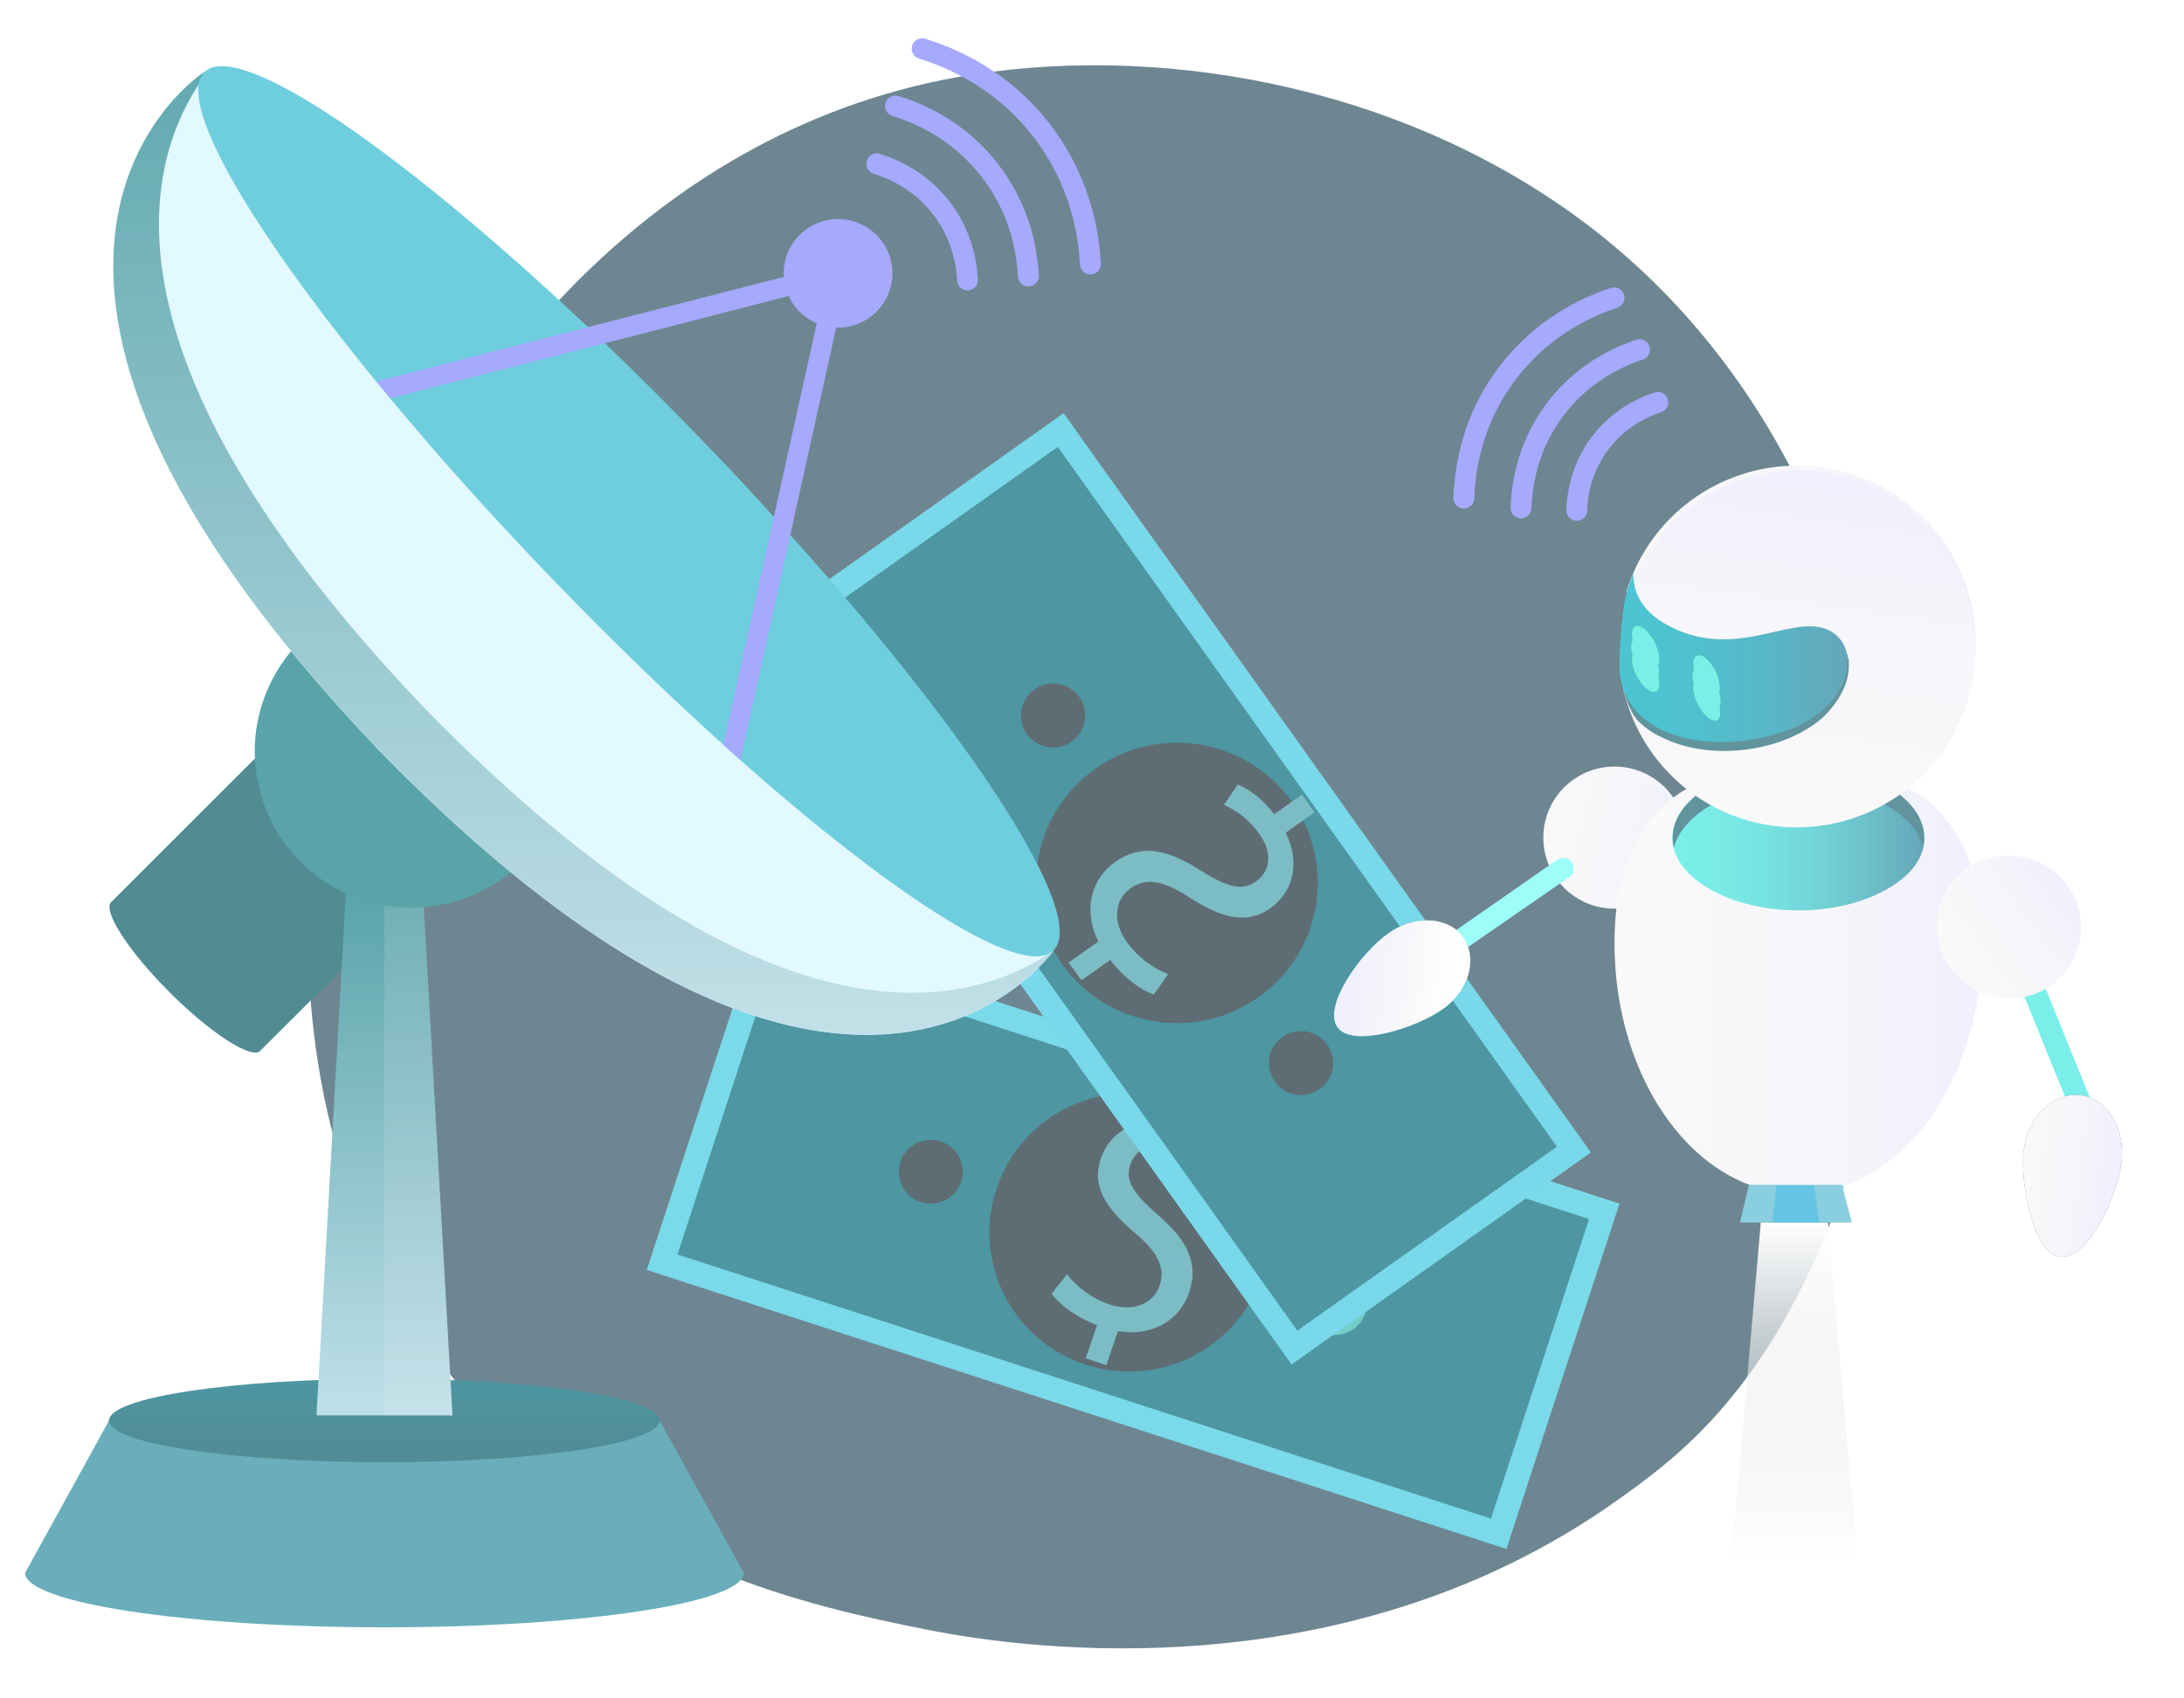 <svg width="135" height="105" viewBox="0 0 135 105" fill="none" xmlns="http://www.w3.org/2000/svg">
<g opacity="0.7">
<g clip-path="url(#clip0_6261_4438)">
<path d="M105.481 88.138C103.473 90.243 101.573 91.603 100.075 92.677C82.433 105.29 61.558 101.614 57.121 100.716C50.569 99.391 37.906 96.829 28.75 86.098C14.898 69.867 17.053 44.297 27.798 27.417C29.763 24.328 40.144 7.195 61.245 4.446C74.016 2.782 88.899 6.139 99.68 15.137C122.307 34.025 120.694 72.182 105.481 88.138Z" fill="#305263"/>
<path d="M47.459 58.101L99.165 74.891L92.638 94.825L40.931 78.036L47.459 58.101Z" fill="#016A7B"/>
<path d="M93.116 95.761L100.105 74.412L46.975 57.162L39.978 78.512L93.116 95.761ZM98.223 75.365L92.16 93.886L41.876 77.556L47.938 59.035L98.223 75.365Z" fill="#42CAE0"/>
<path d="M67.116 84.371C62.584 82.9 60.108 78.044 61.587 73.526C63.067 69.008 67.941 66.539 72.474 68.011C77.006 69.483 79.482 74.338 78.002 78.856C76.523 83.374 71.649 85.843 67.116 84.371Z" fill="#1A2F38"/>
<path d="M67.113 83.97L67.814 81.921C66.643 81.502 65.546 80.723 65.005 79.979L65.954 78.78C66.519 79.513 67.445 80.259 68.587 80.648C70.034 81.126 71.294 80.626 71.686 79.463C72.065 78.348 71.51 77.385 70.207 76.271C68.408 74.751 67.447 73.39 68.047 71.623C68.621 69.938 70.257 69.066 72.234 69.396L72.935 67.347L74.194 67.774L73.524 69.747C74.729 70.203 75.451 70.808 75.926 71.35L74.959 72.519C74.618 72.127 73.934 71.404 72.628 70.964C71.063 70.436 70.153 71.169 69.876 71.979C69.516 73.03 70.086 73.816 71.61 75.147C73.414 76.708 74.113 78.123 73.495 79.931C72.946 81.534 71.323 82.66 69.103 82.296L68.383 84.409L67.113 83.97Z" fill="#44A0AC"/>
<path d="M56.925 74.318C55.886 73.981 55.319 72.868 55.658 71.833C55.998 70.798 57.114 70.232 58.153 70.569C59.191 70.906 59.758 72.019 59.419 73.054C59.08 74.089 57.963 74.655 56.925 74.318Z" fill="#1A2F38"/>
<path d="M81.907 82.435C80.868 82.098 80.301 80.986 80.641 79.951C80.98 78.916 82.097 78.35 83.135 78.687C84.174 79.024 84.741 80.136 84.401 81.171C84.062 82.206 82.945 82.772 81.907 82.435Z" fill="#36B9B1"/>
<path d="M65.57 26.588L97.29 71.07L80.018 83.309L48.297 38.826L65.57 26.588Z" fill="#016A7B"/>
<path d="M79.837 84.358L98.341 71.249L65.746 25.543L47.242 38.652L79.837 84.358ZM96.239 70.892L80.19 82.263L49.336 39.003L65.385 27.631L96.239 70.892Z" fill="#40C7DF"/>
<path d="M65.657 59.608C62.873 55.707 63.793 50.295 67.712 47.52C71.63 44.746 77.064 45.66 79.848 49.561C82.632 53.462 81.713 58.874 77.794 61.649C73.875 64.423 68.442 63.51 65.657 59.608Z" fill="#1A2F38"/>
<path d="M66.848 60.606L68.63 59.344C69.373 60.349 70.445 61.179 71.323 61.481L72.209 60.223C71.333 59.89 70.348 59.212 69.646 58.23C68.756 56.984 68.881 55.624 69.888 54.913C70.86 54.223 71.951 54.482 73.403 55.409C75.387 56.702 76.994 57.231 78.524 56.147C79.993 55.11 80.361 53.286 79.477 51.479L81.258 50.216L80.478 49.126L78.764 50.34C77.979 49.311 77.179 48.792 76.514 48.493L75.66 49.761C76.137 49.978 77.039 50.427 77.84 51.551C78.809 52.906 78.358 53.994 77.65 54.489C76.732 55.14 75.812 54.815 74.084 53.737C72.049 52.453 70.478 52.189 68.907 53.303C67.513 54.29 66.9 56.185 67.888 58.21L66.052 59.511L66.848 60.606Z" fill="#44A0AC"/>
<path d="M63.472 45.384C62.837 44.494 63.047 43.258 63.941 42.625C64.835 41.991 66.075 42.2 66.71 43.09C67.345 43.981 67.135 45.217 66.241 45.85C65.347 46.484 64.107 46.275 63.472 45.384Z" fill="#1A2F38"/>
<path d="M78.804 66.869C78.169 65.978 78.379 64.743 79.273 64.109C80.167 63.476 81.407 63.684 82.042 64.575C82.677 65.466 82.467 66.701 81.573 67.335C80.679 67.968 79.439 67.76 78.804 66.869Z" fill="#1A2F38"/>
<path d="M45.976 97.239C45.976 99.099 36.035 100.606 23.77 100.606C11.494 100.606 1.553 99.099 1.553 97.239L6.742 87.82H40.776L45.976 97.239Z" fill="#298C9C"/>
<path d="M40.775 87.82C40.775 89.245 33.157 90.399 23.758 90.399C14.359 90.399 6.741 89.245 6.741 87.82C6.741 86.396 14.359 85.242 23.758 85.242C33.157 85.242 40.775 86.396 40.775 87.82Z" fill="url(#paint0_linear_6261_4438)"/>
<path d="M30.574 50.511L21.352 41.305L6.929 55.715L6.941 55.727C6.918 55.739 6.894 55.75 6.87 55.762C6.328 56.304 7.944 58.811 10.491 61.354C13.038 63.897 15.55 65.51 16.093 64.969C16.116 64.957 16.116 64.922 16.128 64.898L16.14 64.91L30.574 50.511Z" fill="#075A66"/>
<path d="M27.969 87.502H19.561L21.4 54.867H26.129L27.969 87.502Z" fill="url(#paint1_linear_6261_4438)"/>
<path d="M23.758 87.502H27.968L26.128 54.867H23.758V87.502Z" fill="#E4E8F1" fill-opacity="0.15"/>
<path d="M34.797 44.036C36.141 49.204 33.028 54.478 27.851 55.809C22.674 57.151 17.39 54.043 16.058 48.874C14.713 43.706 17.827 38.432 23.004 37.101C28.169 35.759 33.452 38.867 34.797 44.036Z" fill="#127D85"/>
<path d="M65.115 58.778L38.145 32.324L12.649 4.445C12.649 4.445 -5.583 16.054 23.475 46.44C52.827 76.532 65.115 58.778 65.115 58.778Z" fill="#D5F6FF"/>
<path d="M26.293 43.834C5.137 21.701 9.052 9.527 12.755 4.547L12.649 4.43C12.649 4.43 -5.583 16.038 23.475 46.425C52.037 75.716 64.431 59.693 65.08 58.81C59.938 62.306 47.627 65.709 26.293 43.834Z" fill="url(#paint2_linear_6261_4438)"/>
<path d="M65.105 58.776C63.277 60.53 55.47 55.597 45.764 46.991C45.422 46.685 45.068 46.379 44.715 46.049C41.401 43.059 37.887 39.668 34.325 35.983C30.551 32.074 27.096 28.224 24.113 24.622C23.818 24.269 23.535 23.927 23.252 23.586C15.291 13.861 10.857 6.173 12.65 4.443C14.749 2.429 24.69 9.211 36.353 20.23C36.696 20.56 37.049 20.89 37.391 21.219C39.373 23.115 41.389 25.128 43.417 27.235C44.95 28.813 46.425 30.391 47.828 31.945C48.17 32.321 48.5 32.686 48.842 33.063C60.246 45.731 67.298 56.68 65.105 58.776Z" fill="#32B9CF"/>
<path d="M51.802 20.254C53.658 20.254 55.163 18.751 55.163 16.898C55.163 15.045 53.658 13.543 51.802 13.543C49.946 13.543 48.441 15.045 48.441 16.898C48.441 18.751 49.946 20.254 51.802 20.254Z" fill="#7F86FF"/>
<path d="M52.616 16.051L48.854 33.051L45.764 46.991C45.422 46.684 45.068 46.378 44.714 46.049L47.84 31.933L50.988 17.723L37.403 21.219L24.124 24.622C23.829 24.268 23.546 23.927 23.263 23.586L36.365 20.218L52.616 16.051Z" fill="#7F86FF"/>
<path d="M67.403 16.323C67.238 13.321 66.236 10.437 64.337 8C62.438 5.563 59.879 3.903 57.002 3.008" stroke="#7F86FF" stroke-width="1.287" stroke-miterlimit="10" stroke-linecap="round"/>
<path d="M63.571 17.064C63.441 14.686 62.651 12.414 61.153 10.495C59.656 8.576 57.627 7.257 55.351 6.551" stroke="#7F86FF" stroke-width="1.287" stroke-miterlimit="10" stroke-linecap="round"/>
<path d="M59.808 17.311C59.714 15.686 59.183 14.132 58.158 12.825C57.132 11.506 55.752 10.612 54.196 10.129" stroke="#7F86FF" stroke-width="1.287" stroke-miterlimit="10" stroke-linecap="round"/>
<path d="M99.768 18.413C97.15 19.281 94.839 20.859 93.139 23.121C91.438 25.382 90.585 28.039 90.485 30.793" stroke="#7F86FF" stroke-width="1.287" stroke-miterlimit="10" stroke-linecap="round"/>
<path d="M101.346 21.617C99.273 22.304 97.452 23.548 96.114 25.331C94.775 27.114 94.096 29.221 94.019 31.398" stroke="#7F86FF" stroke-width="1.287" stroke-miterlimit="10" stroke-linecap="round"/>
<path d="M102.47 24.875C101.055 25.349 99.808 26.191 98.898 27.411C97.978 28.633 97.518 30.065 97.466 31.555" stroke="#7F86FF" stroke-width="1.287" stroke-miterlimit="10" stroke-linecap="round"/>
<g filter="url(#filter0_d_6261_4438)">
<path d="M112.996 72.391L114.829 93.436H107.008L108.841 72.391H112.996Z" fill="url(#paint3_linear_6261_4438)"/>
<path d="M124.785 53.837L123.483 54.363L128.023 65.558L129.325 65.032L124.785 53.837Z" fill="#42E8E0"/>
<path d="M99.798 52.995C102.227 52.995 104.197 51.029 104.197 48.603C104.197 46.177 102.227 44.211 99.798 44.211C97.368 44.211 95.398 46.177 95.398 48.603C95.398 51.029 97.368 52.995 99.798 52.995Z" fill="url(#paint4_linear_6261_4438)"/>
<path d="M122.527 55.129C122.527 63.669 117.456 70.623 111.162 70.623C104.869 70.623 99.797 63.669 99.797 55.129C99.797 46.589 104.869 44.027 111.162 44.027C117.456 44.027 122.527 46.589 122.527 55.129Z" fill="url(#paint5_linear_6261_4438)"/>
<path d="M116.662 51.776C113.607 53.545 108.719 53.545 105.664 51.776C102.609 50.007 102.609 47.201 105.664 45.432C108.719 43.663 113.607 43.663 116.662 45.432C119.717 47.201 119.717 50.068 116.662 51.776Z" fill="url(#paint6_linear_6261_4438)"/>
<path d="M105.664 46.652C108.719 44.883 113.607 44.883 116.662 46.652C117.945 47.384 118.678 48.299 118.862 49.214C119.167 47.872 118.434 46.469 116.662 45.432C113.607 43.663 108.719 43.663 105.664 45.432C103.892 46.469 103.158 47.872 103.464 49.214C103.708 48.299 104.442 47.384 105.664 46.652Z" fill="#1E6672"/>
<path d="M124.117 58.483C126.546 58.483 128.516 56.517 128.516 54.091C128.516 51.666 126.546 49.699 124.117 49.699C121.687 49.699 119.717 51.666 119.717 54.091C119.717 56.517 121.687 58.483 124.117 58.483Z" fill="url(#paint7_linear_6261_4438)"/>
<path d="M124.239 58.546C126.668 58.546 128.638 56.579 128.638 54.154C128.638 51.728 126.668 49.762 124.239 49.762C121.809 49.762 119.839 51.728 119.839 54.154C119.839 56.579 121.809 58.546 124.239 58.546Z" fill="url(#paint8_linear_6261_4438)"/>
<path d="M131.142 68.671C130.898 70.745 129.065 74.71 127.355 74.527C125.705 74.344 124.85 70.013 125.094 67.939C125.339 65.865 126.927 64.34 128.577 64.523C130.226 64.706 131.387 66.597 131.142 68.671Z" fill="url(#paint9_radial_6261_4438)"/>
<path d="M131.142 68.671C130.898 70.745 129.065 74.71 127.355 74.527C125.705 74.344 124.85 70.013 125.094 67.939C125.339 65.865 126.927 64.34 128.577 64.523C130.226 64.706 131.387 66.597 131.142 68.671Z" fill="url(#paint10_linear_6261_4438)"/>
<path d="M114.462 72.392H107.557L108.107 70.074H113.851L114.462 72.392Z" fill="#23ABD8"/>
<path opacity="0.47" d="M113.851 70.074H112.141L112.446 72.392H114.462L113.851 70.074Z" fill="#96CCCA"/>
<path opacity="0.47" d="M108.107 70.074H109.818L109.573 72.392H107.557L108.107 70.074Z" fill="#96CCCA"/>
<path d="M88.75 56.75C88.345 56.813 88.052 56.527 87.97 56.181C87.928 55.912 88.061 55.698 88.233 55.561L96.241 49.982C96.567 49.766 96.993 49.838 97.151 50.145C97.368 50.47 97.296 50.895 96.989 51.053L88.999 56.574C88.962 56.69 88.827 56.711 88.75 56.75Z" fill="#74FEF7"/>
<path d="M89.187 59.197C87.597 60.355 83.594 61.639 82.669 60.319C81.745 59 84.157 55.671 85.805 54.532C87.394 53.374 89.482 53.463 90.425 54.725C91.35 56.045 90.834 58.057 89.187 59.197Z" fill="url(#paint11_radial_6261_4438)"/>
<g filter="url(#filter1_d_6261_4438)">
<path d="M89.187 59.197C87.597 60.355 83.594 61.639 82.669 60.319C81.745 59 84.157 55.671 85.805 54.532C87.394 53.374 89.482 53.463 90.425 54.725C91.35 56.045 90.834 58.057 89.187 59.197Z" fill="url(#paint12_linear_6261_4438)"/>
</g>
<path d="M108.046 31.217C108.046 33.169 106.641 35.609 104.93 36.585C103.22 37.561 101.815 36.768 101.815 34.816C101.815 32.864 103.22 30.424 104.93 29.448C106.641 28.411 108.046 29.204 108.046 31.217Z" fill="#BCBEFF"/>
<path d="M109.88 33.902C109.757 34.573 109.88 35.549 111.285 36.22C114.034 37.623 116.234 35.488 117.639 36.464C118.678 37.196 118.189 39.453 115.623 40.307C112.935 41.222 109.574 40.612 109.33 37.928C109.33 36.891 109.391 35.854 109.574 34.878C109.635 34.573 109.757 34.207 109.88 33.902Z" fill="#19212C"/>
<path d="M111.102 25.605C106.214 25.605 101.937 28.777 100.531 33.413C100.959 33.535 101.081 33.901 101.081 34.328C100.959 35.304 100.715 36.219 100.715 37.195C100.715 37.561 100.47 37.866 100.165 37.927C100.898 43.966 106.397 48.236 112.446 47.504C118.495 46.772 122.773 41.282 122.039 35.243C121.367 29.753 116.662 25.605 111.102 25.605Z" fill="url(#paint13_linear_6261_4438)"/>
<path d="M111.102 25.91C106.275 25.91 102.059 29.021 100.592 33.657C100.959 33.718 101.203 34.145 101.142 34.511C101.142 34.511 101.142 34.511 101.142 34.572C100.898 35.609 100.531 36.829 100.837 37.927C100.959 38.415 100.653 38.781 100.226 38.842C101.264 44.82 106.947 48.846 112.935 47.809C118.923 46.772 122.956 41.099 121.917 35.121C121.061 29.753 116.479 25.91 111.102 25.91Z" fill="url(#paint14_linear_6261_4438)"/>
<path d="M114.279 37.804C114.279 37.743 114.279 37.682 114.279 37.621L114.218 37.438C114.218 37.316 114.157 37.194 114.095 37.133C113.973 38.109 113.423 39.146 112.446 40C109.879 42.196 105.419 42.684 102.486 41.159C101.386 40.61 100.653 39.817 100.286 38.963C100.347 39.329 100.409 39.695 100.531 40.061C100.653 40.427 100.836 40.793 101.02 41.098C101.081 41.159 101.142 41.281 101.203 41.342C101.631 41.769 102.119 42.135 102.669 42.379C105.663 43.904 110.124 43.355 112.629 41.22C113.79 40.122 114.34 38.902 114.279 37.804Z" fill="#1E6672"/>
<path d="M113.363 35.975C111.163 34.389 107.619 37.805 103.22 35.548C101.326 34.572 100.959 33.291 100.959 32.254C100.776 32.742 100.592 33.23 100.47 33.718C100.226 35.182 100.104 36.707 100.104 38.232C100.409 42.502 105.847 43.539 110.185 42.075C114.279 40.733 115.073 37.195 113.363 35.975Z" fill="url(#paint15_linear_6261_4438)"/>
<path d="M101.814 38.598C101.876 38.598 101.937 38.537 101.937 38.476C101.937 38.354 101.876 38.17 101.692 38.109H101.631C101.57 38.109 101.509 38.17 101.509 38.232C101.509 38.354 101.57 38.537 101.753 38.598H101.814Z" fill="url(#paint16_radial_6261_4438)"/>
<path d="M102.364 39.573C102.059 39.695 101.57 39.329 101.204 38.658C100.837 37.987 100.776 37.316 101.081 37.133C101.387 37.011 101.876 37.377 102.242 38.048C102.609 38.719 102.67 39.39 102.364 39.573Z" fill="#00FF3C"/>
<path d="M101.814 38.598C101.876 38.598 101.937 38.537 101.937 38.476C101.937 38.354 101.876 38.17 101.692 38.109H101.631C101.57 38.109 101.509 38.17 101.509 38.232C101.509 38.354 101.57 38.537 101.753 38.598H101.814Z" fill="url(#paint17_radial_6261_4438)"/>
<path d="M101.814 37.868C101.876 37.868 101.937 37.807 101.937 37.745C101.937 37.623 101.876 37.44 101.692 37.379H101.631C101.57 37.379 101.509 37.44 101.509 37.501C101.509 37.623 101.57 37.807 101.753 37.868C101.753 37.807 101.814 37.807 101.814 37.868Z" fill="url(#paint18_radial_6261_4438)"/>
<path d="M102.361 38.81C102.657 38.648 102.597 37.966 102.226 37.285C101.855 36.605 101.315 36.183 101.018 36.345C100.722 36.506 100.783 37.188 101.153 37.869C101.524 38.55 102.065 38.971 102.361 38.81Z" fill="#00FF3C"/>
<path d="M101.814 37.868C101.876 37.868 101.937 37.807 101.937 37.745C101.937 37.623 101.876 37.44 101.692 37.379H101.631C101.57 37.379 101.509 37.44 101.509 37.501C101.509 37.623 101.57 37.807 101.753 37.868C101.753 37.807 101.814 37.807 101.814 37.868Z" fill="url(#paint19_radial_6261_4438)"/>
<path d="M101.814 37.012C101.876 37.012 101.937 36.951 101.937 36.89C101.937 36.768 101.876 36.584 101.692 36.523H101.631C101.57 36.523 101.509 36.584 101.509 36.646C101.509 36.768 101.57 36.951 101.753 37.012C101.753 37.012 101.753 37.012 101.814 37.012Z" fill="url(#paint20_radial_6261_4438)"/>
<path d="M102.364 37.987C102.059 38.109 101.57 37.743 101.204 37.072C100.837 36.401 100.776 35.73 101.081 35.547C101.387 35.425 101.876 35.791 102.242 36.462C102.609 37.194 102.67 37.865 102.364 37.987Z" fill="#00FF3C"/>
<path d="M101.814 37.012C101.876 37.012 101.937 36.951 101.937 36.89C101.937 36.768 101.876 36.584 101.692 36.523H101.631C101.57 36.523 101.509 36.584 101.509 36.646C101.509 36.768 101.57 36.951 101.753 37.012C101.753 37.012 101.753 37.012 101.814 37.012Z" fill="url(#paint21_radial_6261_4438)"/>
<path d="M102.364 39.573C102.059 39.695 101.57 39.329 101.204 38.658C100.837 37.987 100.776 37.316 101.081 37.133C101.387 37.011 101.876 37.377 102.242 38.048C102.609 38.719 102.67 39.39 102.364 39.573Z" fill="#42E8E0"/>
<path d="M102.361 38.81C102.657 38.648 102.597 37.966 102.226 37.285C101.855 36.605 101.315 36.183 101.018 36.345C100.722 36.506 100.783 37.188 101.153 37.869C101.524 38.55 102.065 38.971 102.361 38.81Z" fill="#42E8E0"/>
<path d="M102.364 37.987C102.059 38.109 101.57 37.743 101.204 37.072C100.837 36.401 100.776 35.73 101.081 35.547C101.387 35.425 101.876 35.791 102.242 36.462C102.609 37.194 102.67 37.865 102.364 37.987Z" fill="#42E8E0"/>
<path d="M105.542 40.43C105.603 40.43 105.664 40.369 105.664 40.308C105.664 40.186 105.603 40.002 105.42 39.941H105.359C105.298 39.941 105.237 40.002 105.237 40.064C105.237 40.186 105.298 40.369 105.481 40.43C105.481 40.369 105.542 40.43 105.542 40.43Z" fill="url(#paint22_radial_6261_4438)"/>
<path d="M106.152 41.342C105.847 41.464 105.358 41.098 104.992 40.427C104.625 39.756 104.564 39.085 104.869 38.902C105.175 38.78 105.664 39.146 106.03 39.817C106.397 40.488 106.397 41.22 106.152 41.342Z" fill="#00FF3C"/>
<path d="M105.542 40.43C105.603 40.43 105.664 40.369 105.664 40.308C105.664 40.186 105.603 40.002 105.42 39.941H105.359C105.298 39.941 105.237 40.002 105.237 40.064C105.237 40.186 105.298 40.369 105.481 40.43C105.481 40.369 105.542 40.43 105.542 40.43Z" fill="url(#paint23_radial_6261_4438)"/>
<path d="M105.542 39.637C105.603 39.637 105.664 39.576 105.664 39.515C105.664 39.393 105.603 39.209 105.42 39.148H105.359C105.298 39.148 105.237 39.209 105.237 39.271C105.237 39.393 105.298 39.576 105.481 39.637H105.542Z" fill="url(#paint24_radial_6261_4438)"/>
<path d="M106.16 40.618C106.456 40.457 106.395 39.775 106.025 39.094C105.654 38.413 105.114 37.992 104.817 38.153C104.521 38.315 104.581 38.997 104.952 39.678C105.323 40.359 105.863 40.78 106.16 40.618Z" fill="#00FF3C"/>
<path d="M105.542 39.637C105.603 39.637 105.664 39.576 105.664 39.515C105.664 39.393 105.603 39.209 105.42 39.148H105.359C105.298 39.148 105.237 39.209 105.237 39.271C105.237 39.393 105.298 39.576 105.481 39.637H105.542Z" fill="url(#paint25_radial_6261_4438)"/>
<path d="M105.542 38.844C105.603 38.844 105.664 38.783 105.664 38.722C105.664 38.6 105.603 38.417 105.42 38.355H105.359C105.298 38.355 105.237 38.417 105.237 38.478C105.237 38.6 105.298 38.783 105.481 38.844H105.542Z" fill="url(#paint26_radial_6261_4438)"/>
<path d="M106.152 39.818C105.847 39.94 105.358 39.574 104.992 38.903C104.625 38.232 104.564 37.561 104.869 37.378C105.175 37.195 105.664 37.622 106.03 38.293C106.336 38.964 106.397 39.635 106.152 39.818Z" fill="#00FF3C"/>
<path d="M105.542 38.844C105.603 38.844 105.664 38.783 105.664 38.722C105.664 38.6 105.603 38.417 105.42 38.355H105.359C105.298 38.355 105.237 38.417 105.237 38.478C105.237 38.6 105.298 38.783 105.481 38.844H105.542Z" fill="url(#paint27_radial_6261_4438)"/>
<path d="M106.152 41.342C105.847 41.464 105.358 41.098 104.992 40.427C104.625 39.756 104.564 39.085 104.869 38.902C105.175 38.78 105.664 39.146 106.03 39.817C106.397 40.488 106.397 41.22 106.152 41.342Z" fill="#42E8E0"/>
<path d="M106.16 40.618C106.456 40.457 106.395 39.775 106.025 39.094C105.654 38.413 105.114 37.992 104.817 38.153C104.521 38.315 104.581 38.997 104.952 39.678C105.323 40.359 105.863 40.78 106.16 40.618Z" fill="#42E8E0"/>
<path d="M106.152 39.818C105.847 39.94 105.358 39.574 104.992 38.903C104.625 38.232 104.564 37.561 104.869 37.378C105.175 37.195 105.664 37.622 106.03 38.293C106.336 38.964 106.397 39.635 106.152 39.818Z" fill="#42E8E0"/>
</g>
</g>
</g>
<defs>
<filter id="filter0_d_6261_4438" x="61.788" y="8.11" width="90.064" height="109.186" filterUnits="userSpaceOnUse" color-interpolation-filters="sRGB">
<feFlood flood-opacity="0" result="BackgroundImageFix"/>
<feColorMatrix in="SourceAlpha" type="matrix" values="0 0 0 0 0 0 0 0 0 0 0 0 0 0 0 0 0 0 127 0" result="hardAlpha"/>
<feOffset dy="3.181"/>
<feGaussianBlur stdDeviation="10.338"/>
<feColorMatrix type="matrix" values="0 0 0 0 0.125 0 0 0 0 0.679 0 0 0 0 0.652 0 0 0 0.16 0"/>
<feBlend mode="normal" in2="BackgroundImageFix" result="effect1_dropShadow_6261_4438"/>
<feBlend mode="normal" in="SourceGraphic" in2="effect1_dropShadow_6261_4438" result="shape"/>
</filter>
<filter id="filter1_d_6261_4438" x="79.284" y="50.538" width="14.779" height="13.522" filterUnits="userSpaceOnUse" color-interpolation-filters="sRGB">
<feFlood flood-opacity="0" result="BackgroundImageFix"/>
<feColorMatrix in="SourceAlpha" type="matrix" values="0 0 0 0 0 0 0 0 0 0 0 0 0 0 0 0 0 0 127 0" result="hardAlpha"/>
<feOffset/>
<feGaussianBlur stdDeviation="1.591"/>
<feColorMatrix type="matrix" values="0 0 0 0 0 0 0 0 0 0 0 0 0 0 0 0 0 0 0.1 0"/>
<feBlend mode="normal" in2="BackgroundImageFix" result="effect1_dropShadow_6261_4438"/>
<feBlend mode="normal" in="SourceGraphic" in2="effect1_dropShadow_6261_4438" result="shape"/>
</filter>
<linearGradient id="paint0_linear_6261_4438" x1="23.758" y1="85.242" x2="23.758" y2="90.399" gradientUnits="userSpaceOnUse">
<stop stop-color="#016A7B"/>
<stop offset="1" stop-color="#075A66"/>
</linearGradient>
<linearGradient id="paint1_linear_6261_4438" x1="23.765" y1="54.867" x2="23.765" y2="87.502" gradientUnits="userSpaceOnUse">
<stop stop-color="#127D85"/>
<stop offset="1" stop-color="#A5D3DF"/>
</linearGradient>
<linearGradient id="paint2_linear_6261_4438" x1="36.041" y1="4.43" x2="36.041" y2="63.972" gradientUnits="userSpaceOnUse">
<stop stop-color="#20858E"/>
<stop offset="1" stop-color="#A8D3DE"/>
</linearGradient>
<linearGradient id="paint3_linear_6261_4438" x1="110.913" y1="72.399" x2="110.913" y2="93.425" gradientUnits="userSpaceOnUse">
<stop stop-color="white"/>
<stop offset="1" stop-color="#C9C9C9" stop-opacity="0"/>
</linearGradient>
<linearGradient id="paint4_linear_6261_4438" x1="95.438" y1="47.768" x2="104.089" y2="49.484" gradientUnits="userSpaceOnUse">
<stop stop-color="#F7F7F7"/>
<stop offset="0.55" stop-color="#F2F2F9"/>
<stop offset="1" stop-color="#E9E9FD"/>
</linearGradient>
<linearGradient id="paint5_linear_6261_4438" x1="99.779" y1="57.316" x2="122.55" y2="57.316" gradientUnits="userSpaceOnUse">
<stop stop-color="#F7F7F7"/>
<stop offset="0.55" stop-color="#F2F2F9"/>
<stop offset="1" stop-color="#E9E9FD"/>
</linearGradient>
<linearGradient id="paint6_linear_6261_4438" x1="103.401" y1="48.625" x2="118.939" y2="48.625" gradientUnits="userSpaceOnUse">
<stop stop-color="#42E8E0"/>
<stop offset="0.18" stop-color="#41E3DD"/>
<stop offset="0.38" stop-color="#3CD5D3"/>
<stop offset="0.61" stop-color="#35BDC3"/>
<stop offset="0.84" stop-color="#2C9CAD"/>
<stop offset="1" stop-color="#24819B"/>
</linearGradient>
<linearGradient id="paint7_linear_6261_4438" x1="119.781" y1="53.255" x2="128.432" y2="54.97" gradientUnits="userSpaceOnUse">
<stop stop-color="#F7F7F7"/>
<stop offset="0.55" stop-color="#F2F2F9"/>
<stop offset="1" stop-color="#E9E9FD"/>
</linearGradient>
<linearGradient id="paint8_linear_6261_4438" x1="120.674" y1="56.726" x2="127.801" y2="51.539" gradientUnits="userSpaceOnUse">
<stop stop-color="#F7F7F7"/>
<stop offset="0.55" stop-color="#F2F2F9"/>
<stop offset="1" stop-color="#E9E9FD"/>
</linearGradient>
<radialGradient id="paint9_radial_6261_4438" cx="0" cy="0" r="1" gradientUnits="userSpaceOnUse" gradientTransform="translate(128.145 69.832) rotate(6.882) scale(3.055 5.027)">
<stop stop-color="#2BB675"/>
<stop offset="1" stop-color="#14444F"/>
</radialGradient>
<linearGradient id="paint10_linear_6261_4438" x1="124.606" y1="69.138" x2="130.661" y2="69.883" gradientUnits="userSpaceOnUse">
<stop stop-color="#F7F7F7"/>
<stop offset="0.55" stop-color="#F2F2F9"/>
<stop offset="1" stop-color="#E9E9FD"/>
</linearGradient>
<radialGradient id="paint11_radial_6261_4438" cx="0" cy="0" r="1" gradientUnits="userSpaceOnUse" gradientTransform="translate(94.797 50.687) rotate(54.298) scale(7.44 12.239)">
<stop stop-color="#2BB675"/>
<stop offset="1" stop-color="#23ABD8"/>
</radialGradient>
<linearGradient id="paint12_linear_6261_4438" x1="89.872" y1="57.006" x2="83.328" y2="56.182" gradientUnits="userSpaceOnUse">
<stop stop-color="white"/>
<stop offset="0.55" stop-color="#F2F2F9"/>
<stop offset="1" stop-color="#E9E9FD"/>
</linearGradient>
<linearGradient id="paint13_linear_6261_4438" x1="100.093" y1="36.595" x2="122.103" y2="36.595" gradientUnits="userSpaceOnUse">
<stop stop-color="#F7F7F7"/>
<stop offset="0.55" stop-color="#F2F2F9"/>
<stop offset="1" stop-color="#E9E9FD"/>
</linearGradient>
<linearGradient id="paint14_linear_6261_4438" x1="109.675" y1="47.768" x2="112.729" y2="26.005" gradientUnits="userSpaceOnUse">
<stop stop-color="#F7F7F7"/>
<stop offset="0.55" stop-color="#F2F2F9"/>
<stop offset="1" stop-color="#E9E9FD"/>
</linearGradient>
<linearGradient id="paint15_linear_6261_4438" x1="100.125" y1="37.497" x2="114.207" y2="37.497" gradientUnits="userSpaceOnUse">
<stop stop-color="#00ACBF"/>
<stop offset="0.29" stop-color="#04A7BB"/>
<stop offset="0.63" stop-color="#1099AF"/>
<stop offset="1" stop-color="#24819B"/>
</linearGradient>
<radialGradient id="paint16_radial_6261_4438" cx="0" cy="0" r="1" gradientUnits="userSpaceOnUse" gradientTransform="translate(101.715 38.34) rotate(180) scale(0.239)">
<stop stop-color="white"/>
<stop offset="1" stop-color="#95FDA8"/>
</radialGradient>
<radialGradient id="paint17_radial_6261_4438" cx="0" cy="0" r="1" gradientUnits="userSpaceOnUse" gradientTransform="translate(101.715 38.34) rotate(180) scale(0.239)">
<stop stop-color="white"/>
<stop offset="1" stop-color="#95FDA8"/>
</radialGradient>
<radialGradient id="paint18_radial_6261_4438" cx="0" cy="0" r="1" gradientUnits="userSpaceOnUse" gradientTransform="translate(101.715 37.568) scale(0.238)">
<stop stop-color="white"/>
<stop offset="1" stop-color="#95FDA8"/>
</radialGradient>
<radialGradient id="paint19_radial_6261_4438" cx="0" cy="0" r="1" gradientUnits="userSpaceOnUse" gradientTransform="translate(101.715 37.568) scale(0.238)">
<stop stop-color="white"/>
<stop offset="1" stop-color="#95FDA8"/>
</radialGradient>
<radialGradient id="paint20_radial_6261_4438" cx="0" cy="0" r="1" gradientUnits="userSpaceOnUse" gradientTransform="translate(101.712 36.772) scale(0.239)">
<stop stop-color="white"/>
<stop offset="1" stop-color="#95FDA8"/>
</radialGradient>
<radialGradient id="paint21_radial_6261_4438" cx="0" cy="0" r="1" gradientUnits="userSpaceOnUse" gradientTransform="translate(101.712 36.772) scale(0.239)">
<stop stop-color="white"/>
<stop offset="1" stop-color="#95FDA8"/>
</radialGradient>
<radialGradient id="paint22_radial_6261_4438" cx="0" cy="0" r="1" gradientUnits="userSpaceOnUse" gradientTransform="translate(105.467 40.139) scale(0.239)">
<stop stop-color="white"/>
<stop offset="1" stop-color="#95FDA8"/>
</radialGradient>
<radialGradient id="paint23_radial_6261_4438" cx="0" cy="0" r="1" gradientUnits="userSpaceOnUse" gradientTransform="translate(105.467 40.139) scale(0.239)">
<stop stop-color="white"/>
<stop offset="1" stop-color="#95FDA8"/>
</radialGradient>
<radialGradient id="paint24_radial_6261_4438" cx="0" cy="0" r="1" gradientUnits="userSpaceOnUse" gradientTransform="translate(105.467 39.366) scale(0.238)">
<stop stop-color="white"/>
<stop offset="1" stop-color="#95FDA8"/>
</radialGradient>
<radialGradient id="paint25_radial_6261_4438" cx="0" cy="0" r="1" gradientUnits="userSpaceOnUse" gradientTransform="translate(105.467 39.366) scale(0.238)">
<stop stop-color="white"/>
<stop offset="1" stop-color="#95FDA8"/>
</radialGradient>
<radialGradient id="paint26_radial_6261_4438" cx="0" cy="0" r="1" gradientUnits="userSpaceOnUse" gradientTransform="translate(105.464 38.572) scale(0.239)">
<stop stop-color="white"/>
<stop offset="1" stop-color="#95FDA8"/>
</radialGradient>
<radialGradient id="paint27_radial_6261_4438" cx="0" cy="0" r="1" gradientUnits="userSpaceOnUse" gradientTransform="translate(105.464 38.572) scale(0.239)">
<stop stop-color="white"/>
<stop offset="1" stop-color="#95FDA8"/>
</radialGradient>
<clipPath id="clip0_6261_4438">
<rect width="135" height="105" rx="3" fill="white"/>
</clipPath>
</defs>
</svg>
